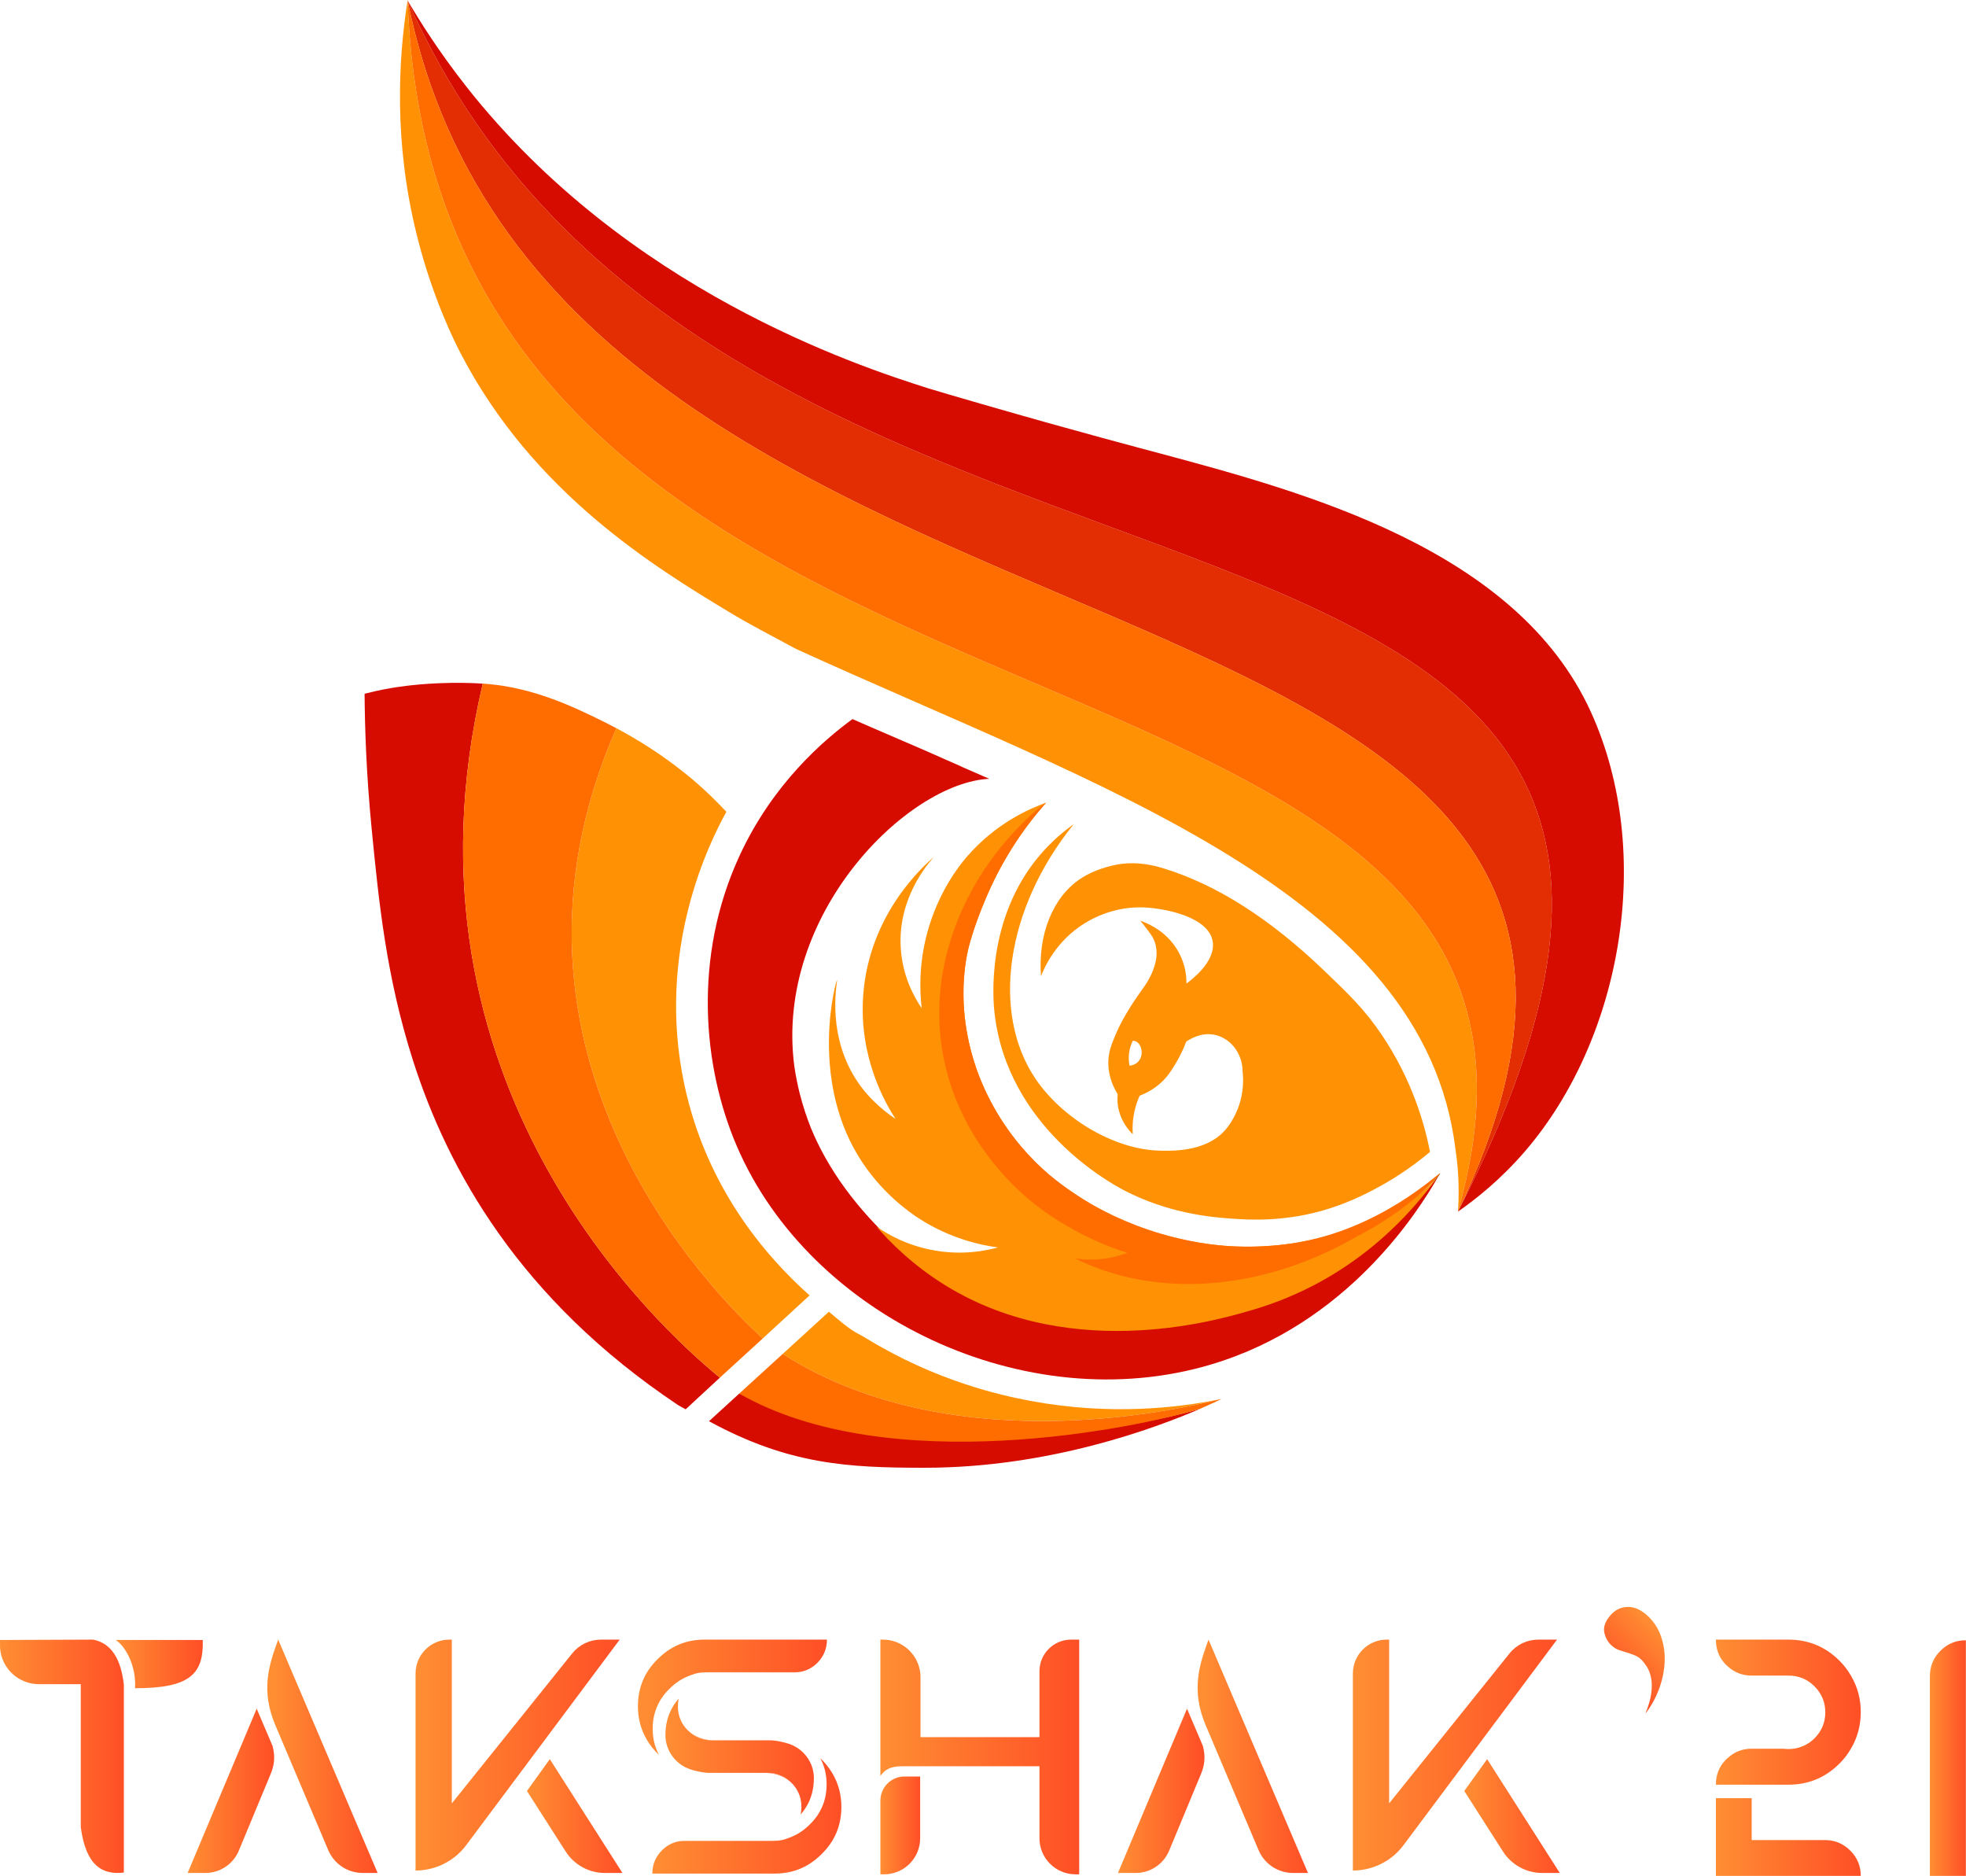 <svg width="1918" height="1830" viewBox="0 0 1918 1830" fill="none" xmlns="http://www.w3.org/2000/svg">
<path fill-rule="evenodd" clip-rule="evenodd" d="M1395.14 1123.5C1375.1 1140.33 1356.21 1151.87 1341.48 1159.65C1333.42 1163.9 1317.6 1172.17 1297.08 1178.69C1255.01 1192.08 1219.24 1189.87 1201.19 1188.58C1182.73 1187.27 1140.06 1183.82 1095.95 1160.64C1083.06 1153.87 982.51 1098.89 970.18 987.54C968.97 976.57 961.31 896.4 1014.64 833.85C1026.52 819.93 1038.56 810.22 1047.5 803.89C980.41 886.93 967.16 988.62 1010.25 1052.25C1036.34 1090.78 1086.52 1121.01 1130.83 1122.28C1143.03 1122.62 1173.94 1123.51 1192.9 1104.72C1199.55 1098.13 1203.45 1090.38 1205.04 1087.15C1213.69 1069.66 1213.22 1053.28 1212.25 1044.6C1211.92 1026.66 1199.87 1012.18 1184.63 1009.25C1170.77 1006.59 1159.37 1014.48 1157.24 1016.01C1154.11 1024.42 1150.52 1031.28 1147.4 1036.5C1142.9 1043.99 1139 1050.51 1131.55 1056.99C1124.75 1062.87 1117.63 1066.47 1111.85 1068.69C1110.26 1072.21 1108.75 1076.27 1107.53 1080.85C1104.89 1090.81 1104.66 1099.64 1105.12 1106.29C1101.36 1102.61 1094.45 1094.76 1091.51 1082.95C1089.95 1076.68 1090 1071.19 1090.39 1067.19C1086.77 1061.39 1081.58 1051.12 1081.26 1037.92C1081 1027.01 1084.17 1019.12 1088.15 1009.55C1095.87 990.95 1108.48 973.23 1116.17 962.42C1117.52 960.51 1121.74 954.63 1124.98 946.06C1128.56 936.58 1128.42 930.48 1128.34 928.8C1128.24 926.39 1127.97 921.21 1125.14 915.44C1123.98 913.05 1122.64 911.22 1120.02 907.64C1117 903.52 1114.29 900.26 1112.33 898.03C1118.33 900.04 1132.02 905.51 1143.07 918.74C1157.1 935.54 1157.57 953.72 1157.49 959.27C1161.08 956.71 1186.09 938.42 1183.15 918.59C1179.55 894.43 1137.11 885.95 1116.13 885.08C1087.36 883.89 1066.04 895.64 1058.14 900.55C1030.22 917.88 1019.03 943.3 1015.6 952.1C1012.47 912.42 1026.6 875.6 1053.63 857.38C1071.37 845.41 1092.8 842.72 1094.22 842.56C1110.81 840.63 1124.55 843.71 1135.46 847.07C1186.89 862.88 1238.87 895.96 1291.4 946.3C1316.07 969.95 1331.33 984.55 1348.11 1009.45C1377.61 1053.22 1389.69 1095.89 1395.14 1123.5ZM1113.71 1025.07C1113.67 1024.49 1113.13 1018.21 1108.4 1015.89C1107.67 1015.54 1106.6 1015.15 1105.17 1015.09C1103.83 1017.78 1102.12 1022.02 1101.47 1027.49C1100.88 1032.44 1101.39 1036.6 1101.96 1039.41C1102.9 1039.35 1107.17 1038.98 1110.5 1035.39C1114.41 1031.14 1113.82 1025.82 1113.71 1025.07Z" fill="#FF9204"/>
<path d="M1041.66 1284.75C1049.09 1285.64 1055.93 1286.28 1062.08 1286.85C1055.24 1286.33 1048.44 1285.64 1041.66 1284.75Z" fill="#004A3B"/>
<path d="M1395.38 1156.98C1385.33 1169.55 1371.93 1184.28 1354.69 1198.88C1333.63 1216.72 1309.32 1232.26 1282.84 1245.14C1309.64 1231.27 1330.85 1215.62 1336.2 1211.62C1360.9 1193.15 1379.78 1174.43 1391.44 1161.44C1392.87 1159.86 1394.17 1158.37 1395.38 1156.98Z" fill="#004A3B"/>
<path d="M1404.96 1144.37C1405.06 1144.47 1404.66 1145.17 1403.79 1146.42C1401.89 1149.17 1397.71 1154.48 1391.44 1161.44C1398.47 1152.7 1402.78 1146.72 1404.33 1144.92C1404.69 1144.5 1404.91 1144.31 1404.96 1144.37Z" fill="#002B20"/>
<path d="M1062.08 1286.85C1055.24 1286.33 1048.44 1285.64 1041.66 1284.75C1049.09 1285.64 1055.93 1286.28 1062.08 1286.85Z" fill="#001D12"/>
<path d="M1395.38 1156.98C1385.33 1169.55 1371.93 1184.28 1354.69 1198.88C1333.63 1216.72 1309.32 1232.26 1282.84 1245.14C1309.64 1231.27 1330.85 1215.62 1336.2 1211.62C1360.9 1193.15 1379.78 1174.43 1391.44 1161.44C1392.87 1159.86 1394.17 1158.37 1395.38 1156.98Z" fill="#001D12"/>
<path d="M1429.6 1186.63C1429.59 1186.64 1429.59 1186.65 1429.59 1186.65C1429.59 1186.64 1429.6 1186.64 1429.6 1186.63Z" fill="#005242"/>
<path d="M777.559 633.38C776.729 633 775.909 632.59 775.109 632.16C750.969 619 732.909 610.03 710.519 596.48C639.659 553.58 520.299 481.31 449.359 344.59C444.009 334.29 421.829 290.7 406.469 228.64C384.179 138.67 388.479 58.18 397.639 0.42C426.319 798.81 1600.89 559.25 1422.32 1181.8C1423.29 1168.2 1423.86 1146.79 1419.96 1121.18C1389.6 870.51 1072.5 767.95 777.559 633.38Z" fill="#FF9204"/>
<path d="M1422.32 1181.78C1840.12 368.53 711.77 709.35 397.64 0.43C540.93 715.31 1751.11 495.88 1422.32 1181.78Z" fill="#E22E02"/>
<path d="M1488.25 1122.35C1464.25 1150.33 1439.89 1169.56 1422.32 1181.8C1422.32 1181.79 1422.32 1181.79 1422.32 1181.78C1840.12 368.53 711.77 709.35 397.64 0.43V0.42C408.9 19.66 427.92 50.17 455.14 84.71C611.14 282.56 834.67 356.32 906.07 378.91C913.46 381.25 935.97 387.75 958.13 394.18C1052 421.33 1120.03 439.11 1130.59 441.95C1273.74 480.39 1479.97 535.79 1552.09 694.53C1614.5 831.85 1582.23 1012.78 1488.25 1122.35Z" fill="#D60C00"/>
<path d="M397.64 0.42C397.64 0.43 397.64 0.43 397.64 0.43C540.93 715.31 1751.11 495.88 1422.32 1181.78C1422.32 1181.79 1422.32 1181.79 1422.32 1181.8C1600.89 559.25 426.32 798.81 397.64 0.42Z" fill="#FF6D00"/>
<path d="M1171.55 1373.76C1127.75 1392.81 1023.79 1431.59 902.2 1431.59C827.8 1431.59 769.55 1428.65 691.68 1386.19L721.18 1359.26C899.68 1428.64 1107.15 1393.62 1171.55 1373.76Z" fill="#D60C00"/>
<path d="M763.569 1320.58L808.699 1279.39C834.179 1301.29 833.659 1298.34 845.169 1305.38C913.169 1346.99 976.159 1360.98 1006.17 1366.53C1084.01 1380.87 1149.29 1373.01 1189.72 1364.88C1166.37 1370.47 935.299 1430.06 763.569 1320.58Z" fill="#FF9204"/>
<path d="M1171.55 1373.76C1107.15 1393.62 866.43 1442.51 721.18 1359.26L763.57 1320.58C935.3 1430.06 1166.37 1370.47 1189.72 1364.88C1190.36 1364.75 1191.02 1364.62 1191.65 1364.49C1188.43 1366.09 1181.56 1369.41 1171.55 1373.76Z" fill="#FF6D00"/>
<path d="M601.29 710.22C646.87 734.48 676.1 760.22 687.35 770.6C696.41 778.98 703.6 786.4 708.62 791.79C692.7 820.73 639.26 926.13 667.83 1058.76C689.07 1157.11 745.38 1223.88 789.81 1263.48L744.13 1305.46C696.04 1261.82 462.27 1027.49 601.29 710.22Z" fill="#FF9204"/>
<path d="M702.27 1343.73L668.91 1374.59C666.52 1373.31 664.12 1371.96 661.73 1370.6C506.11 1266.83 436.66 1140.03 402.89 1034.3C376.75 952.4 369.57 879.48 362.66 809.11C357.31 754.99 355.92 709.37 355.68 676.64C362.1 675 370.76 672.97 381.18 671.17C386.09 670.34 403.25 667.46 427.36 666.42C444.7 665.66 460.36 666.07 470.98 666.76C379.25 1056.11 642.16 1294.29 702.27 1343.73Z" fill="#D60C00"/>
<path d="M744.13 1305.46L702.27 1343.73C642.16 1294.29 379.25 1056.11 470.98 666.76C472.64 666.87 474.18 666.98 475.58 667.1C521.99 671.01 561.47 690.41 588.73 703.78C593.05 705.91 597.22 708.06 601.29 710.22C462.27 1027.49 696.04 1261.82 744.13 1305.46Z" fill="#FF6D00"/>
<path d="M1403.79 1146.42C1383.34 1182.25 1314.49 1291.1 1181.74 1330.78C1001.12 1384.79 790.35 1284.43 718.81 1117.87C685.5 1040.33 675.87 933.31 721.53 834.57C753.97 764.39 803.41 722.07 831.52 701.46L831.49 701.29L849.78 709.27C867.36 716.86 884.93 724.44 902.51 732.03C914.5 737.21 926.05 742.53 938.05 747.71C938.01 747.72 937.97 747.74 937.94 747.76L965.09 759.61C885.61 763.45 755.62 891.23 774.9 1039.8C776.41 1050.02 778.18 1058.19 779.49 1063.67C779.73 1064.63 779.96 1065.59 780.21 1066.55C780.22 1066.56 780.22 1066.57 780.22 1066.59C783.23 1078.56 786.97 1089.85 791.25 1100.54C807.25 1139.23 834.63 1178.38 876.66 1216.28C888.79 1226.32 901.66 1235.24 915.13 1243.07C915.32 1243.17 915.5 1243.28 915.67 1243.39C963.28 1272.02 1008.26 1280.77 1041.49 1284.73C1041.55 1284.74 1041.6 1284.75 1041.66 1284.75C1048.44 1285.64 1055.24 1286.33 1062.08 1286.85C1062.29 1286.87 1062.49 1286.88 1062.69 1286.91C1073.71 1287.93 1182.5 1297.07 1282.79 1245.17C1282.81 1245.17 1282.83 1245.16 1282.84 1245.14C1309.32 1232.26 1333.63 1216.72 1354.69 1198.88C1371.93 1184.28 1385.33 1169.55 1395.38 1156.98C1399.48 1152.21 1402.32 1148.55 1403.79 1146.42Z" fill="#D60C00"/>
<path d="M961.34 877.37C951.37 901.48 940.62 927.74 939.94 962.97C939.91 964.34 939.87 966.46 939.88 969.23C939.93 979.47 940.74 1000.01 947.3 1025.07C949.17 1032.21 953.32 1046.67 961.32 1063.94C963.68 1069.02 971.2 1084.79 984.48 1103.43C987.89 1108.21 994.26 1117.09 1003.73 1127.33C1022.32 1147.43 1040.24 1159.12 1053.44 1167.61C1073.48 1180.51 1090.45 1188.17 1097.6 1191.26C1158.48 1217.56 1213 1216.52 1230.5 1215.68C1258.45 1214.35 1279.47 1209.33 1286.54 1207.55C1341.47 1193.66 1386.76 1170.43 1404.96 1144.36C1378.2 1182.68 1320.4 1249.08 1221.15 1277.84C1196.95 1284.85 1048.79 1331.65 922.39 1253.74C890.84 1234.29 868.8 1212.18 855.02 1196.33C865.18 1203.4 884.85 1215.11 912.42 1219.77C939.56 1224.36 961.67 1219.97 973.57 1216.71C957 1214.49 927.2 1208.29 896.12 1188.18C888.91 1183.52 859.01 1163.47 837.01 1127.04C789.8 1048.83 815.66 955.82 816.63 955.84C817.33 955.86 806.35 1003.01 831.92 1047.55C843.56 1067.83 859.46 1081.78 873.7 1091.37C864.07 1076.57 837.82 1032.02 842.11 971.13C847.7 891.86 900.83 844.63 911.4 835.59C905.24 842.34 875.48 876.28 878.8 925.27C880.68 953.15 892.44 973.47 899.18 983.35C897.32 967.3 896.29 941.34 904.27 911C915.27 869.21 937.13 842.75 943 835.93C971.16 803.18 1003.95 788.85 1020.44 782.94C988.58 819.14 971.02 853.96 961.34 877.37Z" fill="#FF9204"/>
<path d="M1324.42 1205.69C1229.21 1260.87 1126.03 1265.85 1048.78 1227.46C1067.97 1230.18 1084.63 1227.61 1099.8 1221.93C1085.39 1217.41 1069.56 1211.17 1053.05 1202.45C1051.33 1201.54 1049.38 1200.5 1047.23 1199.33C1031.09 1190.52 1003.76 1173.95 977.64 1144.36C965.76 1130.9 931.58 1091.19 920.07 1029.21C902.58 935.1 950.86 862.34 960.83 847.31C986.89 808.03 1019.93 782.48 1020.44 782.94C1020.75 783.23 1009.87 794.24 996.46 813.43C991.61 820.38 983.96 831.87 975.82 846.88C972.09 853.76 963.08 870.96 954.41 894.6C950.38 905.56 947.48 915.07 945.45 922.32C943.47 929.36 938.22 953.62 940.59 985.65C941.06 991.99 942.72 1010.62 949.78 1033.82C952.81 1043.75 960.39 1066.25 976.61 1091.71C982.52 1100.98 995.56 1120.04 1017 1139.83C1020.06 1142.65 1034.73 1156.04 1057.2 1169.99C1064.11 1174.28 1086.77 1187.95 1119.54 1199.14C1158.33 1212.37 1189.82 1214.81 1198.81 1215.39C1204.49 1215.75 1231.63 1217.33 1261.7 1212.64C1346.74 1199.38 1404.12 1143.18 1404.96 1144.36C1405.59 1145.24 1376.13 1179.28 1324.42 1205.69Z" fill="#FF6D00"/>
<path d="M131.72 1646.61C133.14 1625.89 123 1606.07 112.91 1599.58H197.79C198.89 1633.74 184.09 1646.61 131.72 1646.61Z" fill="url(#paint0_linear_225_86)"/>
<path d="M120.82 1643.05V1660.22V1826.42C100.18 1828.89 83.87 1820.16 78.8 1782.22V1642.69H38.03C18.09 1642.69 1.51 1627.32 0.05 1607.45L0 1599.58L90.86 1599.21C108.35 1602.6 117.96 1617.77 120.82 1643.05Z" fill="url(#paint1_linear_225_86)"/>
<path d="M271.4 1599.21L368.41 1826.81H353.82C339.18 1826.81 325.95 1818.05 320.24 1804.56L269.08 1683.77C253.93 1648.85 262.35 1623.9 271.4 1599.21Z" fill="url(#paint2_linear_225_86)"/>
<path d="M265.83 1702.75C268.63 1712.93 267.85 1721.62 263.62 1731.29L233 1805.01C227.52 1818.21 214.64 1826.81 200.35 1826.81H183.06L250.42 1666.58L265.83 1702.75Z" fill="url(#paint3_linear_225_86)"/>
<path d="M1179.01 1599.21L1276.03 1826.81H1261.44C1246.79 1826.81 1233.56 1818.05 1227.85 1804.56L1176.69 1683.77C1161.54 1648.85 1169.97 1623.9 1179.01 1599.21Z" fill="url(#paint4_linear_225_86)"/>
<path d="M1173.44 1702.75C1176.24 1712.93 1175.46 1721.62 1171.23 1731.29L1140.62 1805.01C1135.14 1818.21 1122.25 1826.81 1107.97 1826.81H1090.68L1158.03 1666.58L1173.44 1702.75Z" fill="url(#paint5_linear_225_86)"/>
<path d="M1605.24 1671.3C1608.33 1663.79 1610.25 1657.17 1610.98 1651.42C1611.72 1645.68 1611.64 1640.67 1610.76 1636.41C1609.88 1632.13 1608.51 1628.56 1606.67 1625.69C1604.84 1622.82 1603.03 1620.5 1601.26 1618.74C1599.49 1616.97 1597.36 1615.57 1594.86 1614.54C1592.35 1613.51 1589.85 1612.62 1587.35 1611.89C1584.84 1611.15 1582.38 1610.38 1579.95 1609.57C1577.52 1608.75 1575.35 1607.54 1573.43 1605.93C1569.31 1602.68 1566.59 1598.34 1565.26 1592.89C1563.94 1587.44 1565.78 1581.77 1570.78 1575.89C1575.05 1570.73 1580.32 1567.9 1586.58 1567.38C1592.84 1566.86 1599.05 1569.11 1605.24 1574.12C1612.16 1579.86 1617.13 1586.89 1620.15 1595.21C1623.16 1603.53 1624.46 1612.18 1624.01 1621.16C1623.57 1630.14 1621.69 1639.01 1618.38 1647.78C1615.07 1656.54 1610.69 1664.38 1605.24 1671.3Z" fill="url(#paint6_linear_225_86)"/>
<path d="M806.75 1599.21C806.75 1608.08 803.58 1615.65 797.42 1621.85C792.66 1626.6 787.03 1629.59 780.7 1630.68C779.89 1630.82 779.04 1630.93 778.16 1631H692.05C690.54 1631 689.03 1631.07 687.58 1631.18H687.37C682.87 1631.18 678.64 1632.02 674.7 1633.64C674.63 1633.64 674.56 1633.68 674.52 1633.71C666.57 1636.32 659.42 1640.82 653.05 1647.23C645.48 1654.59 640.59 1663.14 638.26 1672.82C637.24 1677.12 636.75 1681.62 636.75 1686.38C636.75 1695.49 638.79 1703.98 642.91 1711.72C638.58 1707.67 634.74 1702.92 631.36 1697.43C628.06 1691.94 625.66 1686.06 624.15 1679.9C622.95 1674.93 622.35 1669.76 622.35 1664.37C622.35 1646.17 628.69 1630.86 641.5 1618.36C654.14 1605.55 669.49 1599.21 687.37 1599.21H806.75Z" fill="url(#paint7_linear_225_86)"/>
<path d="M774.96 1631.18H687.58C689.03 1631.07 690.54 1631 692.05 1631H778.16C777.1 1631.11 776.05 1631.18 774.96 1631.18Z" fill="url(#paint8_linear_225_86)"/>
<path d="M661.429 1666.52C661.359 1665.64 661.319 1664.76 661.319 1663.88C661.319 1661.45 661.529 1659.16 661.989 1656.95C662.059 1656.88 662.129 1656.77 662.199 1656.7C661.639 1659.13 661.359 1661.7 661.359 1664.37C661.359 1665.11 661.389 1665.82 661.429 1666.52Z" fill="url(#paint9_linear_225_86)"/>
<path d="M690.36 1729.22C689.1 1729.08 687.87 1728.94 686.63 1728.76C687.97 1728.94 689.31 1729.08 690.68 1729.18H748.77C757.95 1729.18 765.84 1732.46 772.18 1738.93C772.35 1739.11 772.56 1739.32 772.74 1739.53C766.09 1732.74 756.65 1729.22 747.08 1729.22H690.36Z" fill="url(#paint10_linear_225_86)"/>
<path d="M781.4 1756.75C780.77 1752.87 779.5 1749.28 777.6 1745.97C777.74 1746.15 777.84 1746.36 777.95 1746.57C779.71 1749.71 780.84 1753.08 781.4 1756.75Z" fill="url(#paint11_linear_225_86)"/>
<path d="M769.75 1700.88C769.96 1700.95 770.17 1701.04 770.39 1701.12C768.86 1700.61 767.329 1700.09 765.729 1699.68C767.109 1700.03 768.44 1700.46 769.75 1700.88Z" fill="url(#paint12_linear_225_86)"/>
<path d="M636.43 1827.4C636.43 1818.53 639.6 1810.96 645.76 1804.76C650.51 1800.01 656.15 1797.02 662.48 1795.93C663.29 1795.79 664.14 1795.68 665.02 1795.61H751.13C752.64 1795.61 754.15 1795.54 755.6 1795.43H755.81C760.31 1795.43 764.54 1794.59 768.48 1792.97C768.55 1792.97 768.62 1792.93 768.66 1792.9C776.61 1790.29 783.76 1785.79 790.13 1779.38C797.7 1772.02 802.59 1763.47 804.92 1753.79C805.94 1749.49 806.43 1744.99 806.43 1740.24C806.43 1731.12 804.39 1722.63 800.27 1714.89C804.6 1718.94 808.44 1723.69 811.81 1729.18C815.12 1734.67 817.52 1740.55 819.03 1746.71C820.23 1751.68 820.83 1756.85 820.83 1762.24C820.83 1780.44 814.49 1795.75 801.68 1808.25C789.04 1821.06 773.69 1827.4 755.81 1827.4H636.43Z" fill="url(#paint13_linear_225_86)"/>
<path d="M668.219 1795.43H755.599C754.149 1795.54 752.64 1795.61 751.13 1795.61H665.02C666.07 1795.5 667.129 1795.43 668.219 1795.43Z" fill="url(#paint14_linear_225_86)"/>
<path d="M794 1734.01V1734.25C794 1739 793.51 1743.51 792.49 1747.8C790.55 1755.9 786.82 1763.22 781.19 1769.67C781.65 1767.45 781.86 1765.16 781.86 1762.73C781.86 1762.55 781.86 1762.41 781.82 1762.24C781.82 1761.5 781.79 1760.79 781.75 1760.09C781.75 1759.63 781.68 1759.14 781.65 1758.68C781.58 1758.01 781.51 1757.38 781.4 1756.75C780.84 1753.08 779.71 1749.71 777.95 1746.57C777.84 1746.36 777.74 1746.15 777.6 1745.97C777.18 1745.13 776.65 1744.32 776.05 1743.54C775.52 1742.74 774.92 1741.96 774.25 1741.22C773.9 1740.8 773.51 1740.38 773.13 1739.95C772.99 1739.81 772.88 1739.67 772.74 1739.53C772.56 1739.32 772.35 1739.11 772.18 1738.93C765.84 1732.46 757.95 1729.18 748.77 1729.18H690.68C689.31 1729.08 687.97 1728.94 686.63 1728.76C684.59 1728.48 682.62 1728.13 680.68 1727.7C679.59 1727.46 678.5 1727.21 677.45 1726.93C676.07 1726.58 674.73 1726.15 673.43 1725.73C659.21 1720.98 649.25 1707.6 649.18 1692.61V1692.36C649.18 1687.61 649.67 1683.1 650.69 1678.81C652.63 1670.71 656.36 1663.39 661.99 1656.95C661.53 1659.16 661.32 1661.45 661.32 1663.88C661.32 1664.76 661.36 1665.64 661.43 1666.52C661.43 1666.98 661.5 1667.47 661.53 1667.93C661.6 1668.6 661.67 1669.23 661.78 1669.87C662.34 1673.53 663.47 1676.91 665.23 1680.04C665.34 1680.25 665.44 1680.46 665.58 1680.64C666 1681.48 666.53 1682.29 667.13 1683.07C667.66 1683.88 668.26 1684.65 668.93 1685.39C669.42 1685.99 669.91 1686.52 670.44 1687.08C670.62 1687.29 670.83 1687.5 671 1687.68C677.34 1694.16 685.22 1697.43 694.41 1697.43H752.5C753.87 1697.53 755.21 1697.68 756.55 1697.85C758.59 1698.13 760.56 1698.48 762.5 1698.91C763.59 1699.15 764.68 1699.4 765.73 1699.68C767.11 1700.03 768.44 1700.46 769.75 1700.88C783.97 1705.63 793.93 1719.01 794 1734.01Z" fill="url(#paint15_linear_225_86)"/>
<path d="M661.779 1669.87C662.409 1673.74 663.679 1677.33 665.579 1680.64C665.439 1680.46 665.339 1680.25 665.229 1680.04C663.469 1676.91 662.339 1673.53 661.779 1669.87Z" fill="url(#paint16_linear_225_86)"/>
<path d="M673.43 1725.73C673.21 1725.66 673.01 1725.57 672.79 1725.49C674.32 1726.01 675.85 1726.52 677.45 1726.93C676.07 1726.58 674.73 1726.15 673.43 1725.73Z" fill="url(#paint17_linear_225_86)"/>
<path d="M752.809 1697.39C754.079 1697.53 755.309 1697.68 756.549 1697.85C755.209 1697.68 753.869 1697.53 752.499 1697.43H694.409C685.219 1697.43 677.339 1694.16 670.999 1687.68C670.829 1687.5 670.619 1687.29 670.439 1687.08C677.089 1693.87 686.529 1697.39 696.099 1697.39H752.809Z" fill="url(#paint18_linear_225_86)"/>
<path d="M781.82 1762.24C781.86 1762.41 781.859 1762.55 781.859 1762.73C781.859 1765.16 781.65 1767.45 781.19 1769.67C781.12 1769.74 781.049 1769.84 780.979 1769.91C781.539 1767.48 781.82 1764.91 781.82 1762.24Z" fill="url(#paint19_linear_225_86)"/>
<path d="M1352.88 1599.21H1355.21V1758.93L1472.71 1612.63C1479.51 1604.15 1489.8 1599.22 1500.68 1599.22H1519.01L1369.27 1799.66C1357.62 1815.25 1339.3 1824.44 1319.84 1824.44V1632.26C1319.84 1614.01 1334.63 1599.21 1352.88 1599.21Z" fill="url(#paint20_linear_225_86)"/>
<path d="M1450.84 1715.83L1521.68 1826.81H1504.47C1489.03 1826.81 1474.66 1818.94 1466.33 1805.94L1428.51 1746.84L1450.84 1715.83Z" fill="url(#paint21_linear_225_86)"/>
<path d="M438.45 1599.21H440.78V1758.93L558.27 1612.63C565.08 1604.15 575.36 1599.22 586.24 1599.22H604.57L454.84 1799.66C443.19 1815.25 424.86 1824.44 405.4 1824.44V1632.26C405.4 1614.01 420.19 1599.21 438.45 1599.21Z" fill="url(#paint22_linear_225_86)"/>
<path d="M536.4 1715.83L607.24 1826.81H590.03C574.59 1826.81 560.22 1818.94 551.9 1805.94L514.07 1746.84L536.4 1715.83Z" fill="url(#paint23_linear_225_86)"/>
<path d="M1052.85 1599.21V1828.14H1049.29C1029.82 1828.14 1014.07 1812.36 1014.07 1792.92V1722.7H880.7C867.75 1722.7 863.17 1726.42 858.9 1732.13V1599.21H861.35C879.94 1599.21 895.3 1613.06 897.69 1630.95C897.9 1632.55 898.02 1634.19 898.02 1635.85V1694.34H1014.07V1630.08C1014.07 1613.03 1027.88 1599.21 1044.93 1599.21H1052.85Z" fill="url(#paint24_linear_225_86)"/>
<path d="M897.69 1732.73V1745.88V1792.92C897.69 1802.74 893.67 1811.6 887.2 1818.01C880.85 1824.27 872.12 1828.14 862.47 1828.14H858.9V1818.1V1756.13C858.9 1752.44 859.75 1748.97 861.29 1745.88C865.07 1738.08 873.08 1732.73 882.33 1732.73H897.69Z" fill="url(#paint25_linear_225_86)"/>
<path d="M1805.06 1804.97C1811.98 1811.85 1815.33 1820.06 1815.33 1829.65H1674V1753.85H1708.93V1794.73H1780.41C1790.01 1794.73 1798.18 1798.08 1805.06 1804.97ZM1770.14 1695.53C1777.2 1688.46 1780.73 1679.97 1780.73 1670.2C1780.73 1660.28 1777.2 1651.79 1770.14 1644.73C1763.25 1637.84 1754.76 1634.31 1744.81 1634.31H1708.93C1701.08 1634.31 1694.19 1632.07 1688.09 1627.43C1678.64 1620.22 1674 1610.77 1674 1599.21H1744.67C1764.22 1599.21 1780.88 1606.1 1794.64 1619.9C1799 1624.22 1802.67 1629.03 1805.7 1634.31C1812.12 1645.05 1815.33 1656.89 1815.33 1669.88C1815.33 1682.86 1812.12 1694.88 1805.7 1705.62C1802.67 1710.9 1799 1715.72 1794.64 1720.03C1780.88 1733.84 1764.22 1740.72 1744.67 1740.72H1674C1674 1729.16 1678.64 1719.71 1688.09 1712.51C1694.19 1707.87 1701.08 1705.62 1708.93 1705.62H1739.71C1741.46 1705.8 1743.06 1705.94 1744.81 1705.94C1746.59 1705.94 1748.2 1705.8 1749.95 1705.62C1757.97 1704.34 1764.68 1700.98 1770.14 1695.53Z" fill="url(#paint26_linear_225_86)"/>
<path d="M1882.77 1829.65V1634.96C1882.77 1625.18 1886.14 1617.01 1893.03 1610.12C1899.92 1603.23 1908.09 1599.86 1917.87 1599.86V1829.65H1882.77Z" fill="url(#paint27_linear_225_86)"/>
<defs>
<linearGradient id="paint0_linear_225_86" x1="112.912" y1="1594.06" x2="196.815" y2="1594.06" gradientUnits="userSpaceOnUse">
<stop stop-color="#FF8E33"/>
<stop offset="1" stop-color="#FF4F26"/>
</linearGradient>
<linearGradient id="paint1_linear_225_86" x1="0" y1="1593.75" x2="120.819" y2="1593.75" gradientUnits="userSpaceOnUse">
<stop stop-color="#FF8E33"/>
<stop offset="1" stop-color="#FF4F26"/>
</linearGradient>
<linearGradient id="paint2_linear_225_86" x1="267.162" y1="1593.7" x2="368.412" y2="1593.7" gradientUnits="userSpaceOnUse">
<stop stop-color="#FF8E33"/>
<stop offset="1" stop-color="#FF4F26"/>
</linearGradient>
<linearGradient id="paint3_linear_225_86" x1="183.064" y1="1661.07" x2="266.344" y2="1661.07" gradientUnits="userSpaceOnUse">
<stop stop-color="#FF8E33"/>
<stop offset="1" stop-color="#FF4F26"/>
</linearGradient>
<linearGradient id="paint4_linear_225_86" x1="1174.78" y1="1593.7" x2="1276.03" y2="1593.7" gradientUnits="userSpaceOnUse">
<stop stop-color="#FF8E33"/>
<stop offset="1" stop-color="#FF4F26"/>
</linearGradient>
<linearGradient id="paint5_linear_225_86" x1="1090.68" y1="1661.07" x2="1173.96" y2="1661.07" gradientUnits="userSpaceOnUse">
<stop stop-color="#FF8E33"/>
<stop offset="1" stop-color="#FF4F26"/>
</linearGradient>
<linearGradient id="paint6_linear_225_86" x1="1656.83" y1="1627.05" x2="1609.1" y2="1674.78" gradientUnits="userSpaceOnUse">
<stop stop-color="#FF8E33"/>
<stop offset="1" stop-color="#FF4F26"/>
</linearGradient>
<linearGradient id="paint7_linear_225_86" x1="622.352" y1="1593.7" x2="806.746" y2="1593.7" gradientUnits="userSpaceOnUse">
<stop stop-color="#FF8E33"/>
<stop offset="1" stop-color="#FF4F26"/>
</linearGradient>
<linearGradient id="paint8_linear_225_86" x1="687.584" y1="1625.49" x2="778.161" y2="1625.49" gradientUnits="userSpaceOnUse">
<stop stop-color="#FF8E33"/>
<stop offset="1" stop-color="#FF4F26"/>
</linearGradient>
<linearGradient id="paint9_linear_225_86" x1="661.321" y1="1651.19" x2="662.201" y2="1651.19" gradientUnits="userSpaceOnUse">
<stop stop-color="#FF8E33"/>
<stop offset="1" stop-color="#FF4F26"/>
</linearGradient>
<linearGradient id="paint10_linear_225_86" x1="686.633" y1="1723.25" x2="772.74" y2="1723.25" gradientUnits="userSpaceOnUse">
<stop stop-color="#FF8E33"/>
<stop offset="1" stop-color="#FF4F26"/>
</linearGradient>
<linearGradient id="paint11_linear_225_86" x1="777.598" y1="1740.46" x2="781.4" y2="1740.46" gradientUnits="userSpaceOnUse">
<stop stop-color="#FF8E33"/>
<stop offset="1" stop-color="#FF4F26"/>
</linearGradient>
<linearGradient id="paint12_linear_225_86" x1="765.733" y1="1694.17" x2="770.386" y2="1694.17" gradientUnits="userSpaceOnUse">
<stop stop-color="#FF8E33"/>
<stop offset="1" stop-color="#FF4F26"/>
</linearGradient>
<linearGradient id="paint13_linear_225_86" x1="636.434" y1="1709.38" x2="820.827" y2="1709.38" gradientUnits="userSpaceOnUse">
<stop stop-color="#FF8E33"/>
<stop offset="1" stop-color="#FF4F26"/>
</linearGradient>
<linearGradient id="paint14_linear_225_86" x1="665.018" y1="1789.92" x2="755.595" y2="1789.92" gradientUnits="userSpaceOnUse">
<stop stop-color="#FF8E33"/>
<stop offset="1" stop-color="#FF4F26"/>
</linearGradient>
<linearGradient id="paint15_linear_225_86" x1="649.177" y1="1651.43" x2="794.002" y2="1651.43" gradientUnits="userSpaceOnUse">
<stop stop-color="#FF8E33"/>
<stop offset="1" stop-color="#FF4F26"/>
</linearGradient>
<linearGradient id="paint16_linear_225_86" x1="661.779" y1="1664.35" x2="665.581" y2="1664.35" gradientUnits="userSpaceOnUse">
<stop stop-color="#FF8E33"/>
<stop offset="1" stop-color="#FF4F26"/>
</linearGradient>
<linearGradient id="paint17_linear_225_86" x1="672.79" y1="1719.98" x2="677.445" y2="1719.98" gradientUnits="userSpaceOnUse">
<stop stop-color="#FF8E33"/>
<stop offset="1" stop-color="#FF4F26"/>
</linearGradient>
<linearGradient id="paint18_linear_225_86" x1="670.439" y1="1681.57" x2="756.545" y2="1681.57" gradientUnits="userSpaceOnUse">
<stop stop-color="#FF8E33"/>
<stop offset="1" stop-color="#FF4F26"/>
</linearGradient>
<linearGradient id="paint19_linear_225_86" x1="780.976" y1="1756.72" x2="781.856" y2="1756.72" gradientUnits="userSpaceOnUse">
<stop stop-color="#FF8E33"/>
<stop offset="1" stop-color="#FF4F26"/>
</linearGradient>
<linearGradient id="paint20_linear_225_86" x1="1319.83" y1="1593.7" x2="1519.01" y2="1593.7" gradientUnits="userSpaceOnUse">
<stop stop-color="#FF8E33"/>
<stop offset="1" stop-color="#FF4F26"/>
</linearGradient>
<linearGradient id="paint21_linear_225_86" x1="1428.51" y1="1710.32" x2="1521.68" y2="1710.32" gradientUnits="userSpaceOnUse">
<stop stop-color="#FF8E33"/>
<stop offset="1" stop-color="#FF4F26"/>
</linearGradient>
<linearGradient id="paint22_linear_225_86" x1="405.398" y1="1593.7" x2="604.571" y2="1593.7" gradientUnits="userSpaceOnUse">
<stop stop-color="#FF8E33"/>
<stop offset="1" stop-color="#FF4F26"/>
</linearGradient>
<linearGradient id="paint23_linear_225_86" x1="514.069" y1="1710.32" x2="607.242" y2="1710.32" gradientUnits="userSpaceOnUse">
<stop stop-color="#FF8E33"/>
<stop offset="1" stop-color="#FF4F26"/>
</linearGradient>
<linearGradient id="paint24_linear_225_86" x1="858.905" y1="1593.7" x2="1052.85" y2="1593.7" gradientUnits="userSpaceOnUse">
<stop stop-color="#FF8E33"/>
<stop offset="1" stop-color="#FF4F26"/>
</linearGradient>
<linearGradient id="paint25_linear_225_86" x1="858.905" y1="1727.22" x2="897.688" y2="1727.22" gradientUnits="userSpaceOnUse">
<stop stop-color="#FF8E33"/>
<stop offset="1" stop-color="#FF4F26"/>
</linearGradient>
<linearGradient id="paint26_linear_225_86" x1="1674" y1="1593.7" x2="1815.33" y2="1593.7" gradientUnits="userSpaceOnUse">
<stop stop-color="#FF8E33"/>
<stop offset="1" stop-color="#FF4F26"/>
</linearGradient>
<linearGradient id="paint27_linear_225_86" x1="1882.77" y1="1594.35" x2="1917.86" y2="1594.35" gradientUnits="userSpaceOnUse">
<stop stop-color="#FF8E33"/>
<stop offset="1" stop-color="#FF4F26"/>
</linearGradient>
</defs>
</svg>
